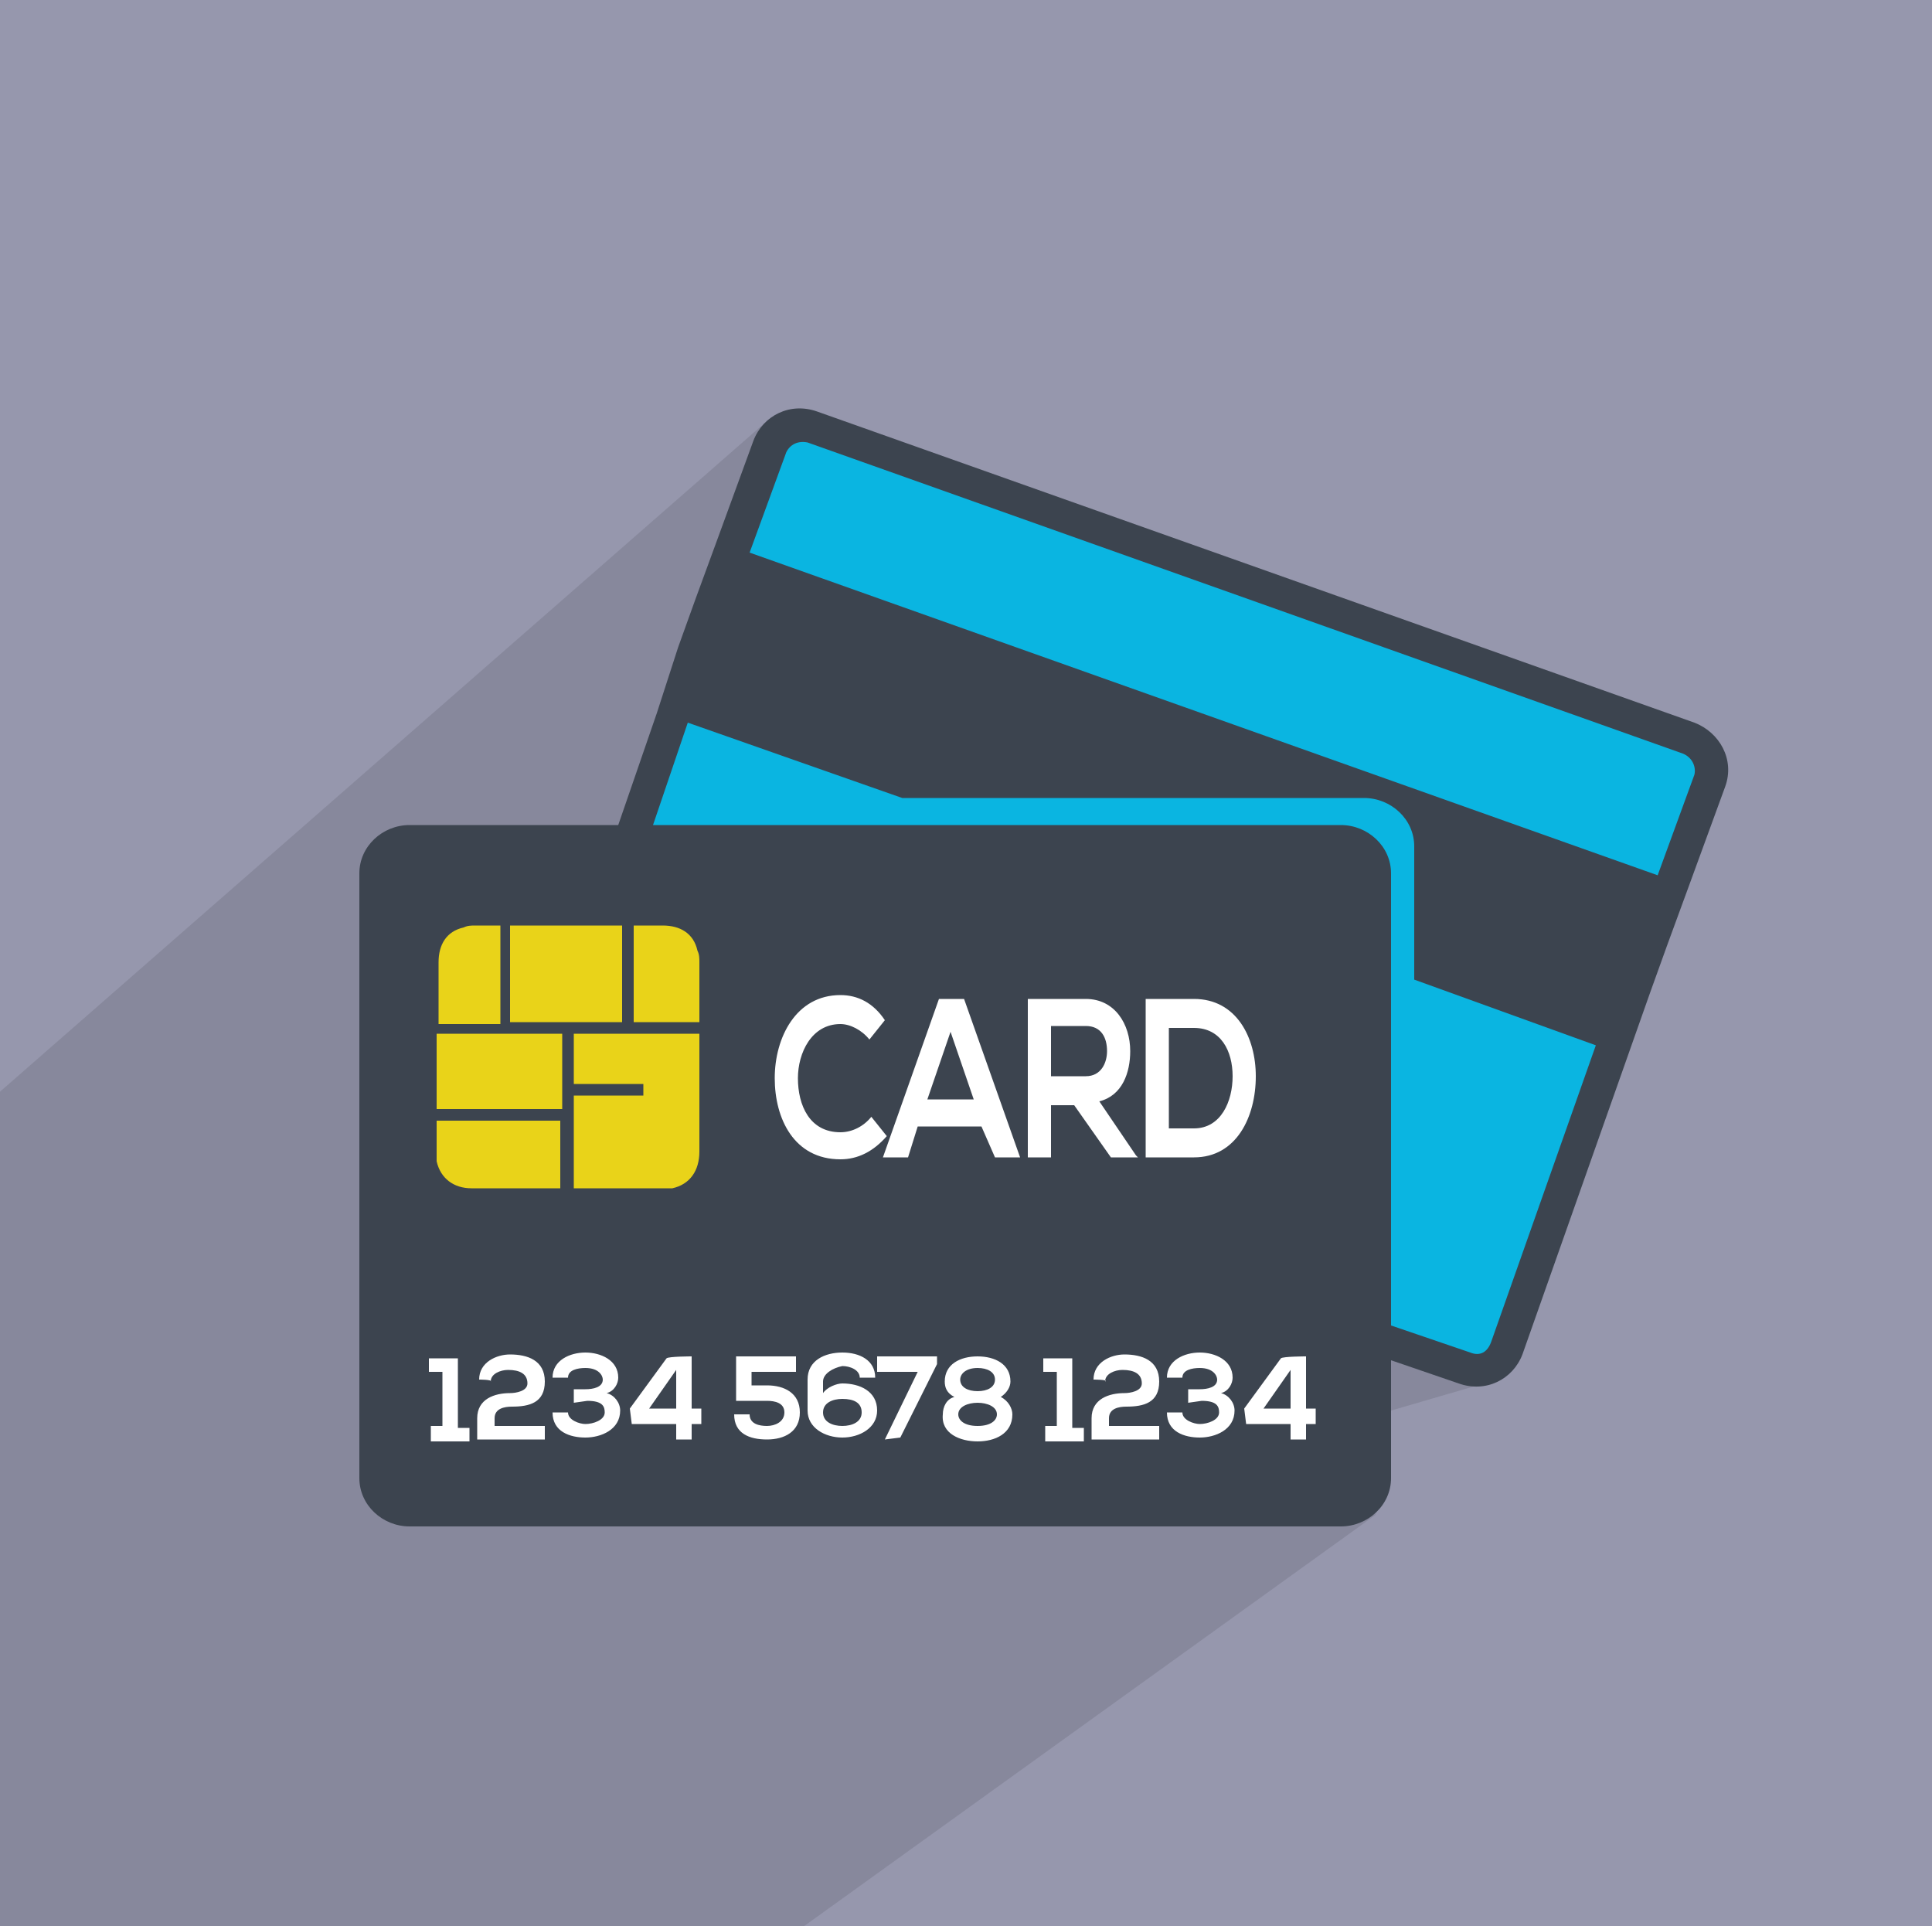 <?xml version="1.0" encoding="utf-8"?>
<!-- Generator: Adobe Illustrator 23.0.3, SVG Export Plug-In . SVG Version: 6.00 Build 0)  -->
<svg version="1.1" id="Layer_1" xmlns="http://www.w3.org/2000/svg" xmlns:xlink="http://www.w3.org/1999/xlink" x="0px" y="0px"
	 viewBox="0 0 100 99.7" style="enable-background:new 0 0 100 99.7;" xml:space="preserve">
<style type="text/css">
	.st0{fill:#9697AD;}
	.st1{opacity:0.1;}
	.st2{fill:#0AB5E1;}
	.st3{fill:#3C444F;}
	.st4{fill:#E9D319;}
	.st5{fill:#FFFFFF;}
</style>
<rect class="st0" width="100" height="99.7"/>
<polygon class="st1" points="41.6,99.7 71.2,78.4 70.3,73.5 77.5,71.4 85.4,49 88.6,39.3 64.9,30.3 55.1,27.5 39.8,21.7 0,56.5 
	0,99.7 "/>
<polygon class="st2" points="31.7,43.8 40,22.4 41.7,22.3 87.5,38.2 88.7,39.7 77.7,70.4 75.9,70.8 70.8,68.8 "/>
<path class="st3" d="M87.7,37.4L42.3,21.3c-1.4-0.5-2.8,0.2-3.3,1.5L37.1,28L36,31l-0.9,2.5L34,36.9l-2,5.8H21.2
	c-1.4,0-2.6,1.1-2.6,2.5v31.3c0,1.4,1.2,2.5,2.6,2.5h48.2c1.4,0,2.6-1.1,2.6-2.5v-6.1l3.5,1.2c1.4,0.5,2.8-0.2,3.3-1.5l5.4-15.3
	l1.2-3.4l0.9-2.5l1.1-3l1.9-5.2C89.8,39.3,89,37.9,87.7,37.4z M77.2,69.4C77,70,76.6,70.2,76.1,70L72,68.6V45.2
	c0-1.4-1.2-2.5-2.6-2.5H33.8l1.8-5.3l11.1,3.9h23.9c1.4,0,2.6,1.1,2.6,2.5v6.9l9.4,3.4L77.2,69.4z M87.7,40.1l-1.9,5.2l-47-16.7
	l1.9-5.2c0.2-0.4,0.6-0.6,1.1-0.5L87.1,39C87.6,39.2,87.8,39.7,87.7,40.1z"/>
<path class="st4" d="M22.6,58c0,0.5,0,1.1,0,1.6c0,0.2,0,0.3,0,0.5c0.2,0.9,0.9,1.4,1.8,1.4c1.5,0,3.1,0,4.6,0V58H22.6L22.6,58z
	 M29.7,56.1h3.6v0.6h-3.6v4.8c1.5,0,3.1,0,4.6,0c0.2,0,0.4,0,0.5,0c0.9-0.2,1.4-0.9,1.4-1.9c0-2,0-4,0-6.1h-6.5V56.1z M32.2,52.9v-5
	c-0.9,0-1.8,0-2.8,0s-2,0-3,0v5H32.2z M29.1,53.5h-6.5c0,1.3,0,2.6,0,3.9h6.5V53.5z M25.8,47.9c-0.4,0-0.8,0-1.2,0
	c-0.2,0-0.4,0-0.6,0.1c-0.9,0.2-1.3,0.9-1.3,1.8c0,1.1,0,2.1,0,3.2h3.2v-5.1H25.8z M36.2,52.9c0-1,0-2.1,0-3.1c0-0.2,0-0.4-0.1-0.6
	c-0.2-0.9-0.9-1.3-1.8-1.3c-0.5,0-1,0-1.5,0v5C32.8,52.9,36.2,52.9,36.2,52.9z"/>
<path class="st5" d="M22.3,73.8h0.6V71h-0.7v-0.7h1.5v3.6h0.6v0.7h-2C22.3,74.5,22.3,73.8,22.3,73.8z M24.8,71.4
	c0-0.9,0.9-1.3,1.6-1.3c0.9,0,1.8,0.3,1.8,1.4s-0.8,1.3-1.7,1.3c-0.4,0-0.9,0.1-0.9,0.6v0.4h2.6v0.7h-3.5c0-0.4,0-0.7,0-1.1
	c0-1,0.9-1.3,1.7-1.3c0.3,0,0.9-0.1,0.9-0.5c0-0.5-0.4-0.7-1-0.7c-0.4,0-0.9,0.2-0.9,0.6C25.5,71.4,24.8,71.4,24.8,71.4z M29.7,72.6
	v-0.7h0.6c0.4,0,0.9-0.1,0.9-0.5c0-0.2-0.2-0.6-0.9-0.6c-0.4,0-0.9,0.1-0.9,0.5h-0.8c0-0.9,0.9-1.3,1.7-1.3c0.8,0,1.7,0.4,1.7,1.3
	c0,0.3-0.2,0.7-0.6,0.8c0.4,0.1,0.7,0.5,0.7,0.9c0,1-1,1.4-1.8,1.4s-1.7-0.3-1.7-1.3h0.8c0,0.4,0.6,0.6,0.9,0.6c0.4,0,1-0.2,1-0.6
	c0-0.3-0.1-0.6-0.9-0.6L29.7,72.6L29.7,72.6z M35.8,70.2v2.7h0.5v0.8h-0.5v0.8H35v-0.8h-2.3l-0.1-0.8l1.9-2.6
	C34.6,70.2,35.8,70.2,35.8,70.2z M35,72.9v-2l-1.4,2H35L35,72.9z M41.2,71h-2.3v0.7h0.8c0.9,0,1.7,0.4,1.7,1.4s-0.8,1.4-1.7,1.4
	S38,74.2,38,73.2h0.8c0,0.5,0.5,0.6,0.9,0.6s0.9-0.2,0.9-0.7s-0.5-0.6-0.9-0.6h-1.6c0-0.8,0-1.5,0-2.3h3.1V71L41.2,71z M42.6,71.5
	v0.6c0.2-0.3,0.7-0.5,1-0.5c0.9,0,1.8,0.4,1.8,1.4c0,0.9-0.9,1.4-1.8,1.4c-0.9,0-1.8-0.5-1.8-1.4v-1.6c0-1,0.9-1.4,1.8-1.4
	c0.9,0,1.7,0.4,1.7,1.3h-0.8c0-0.4-0.5-0.6-0.9-0.6C43.1,70.8,42.6,71.1,42.6,71.5L42.6,71.5z M44.6,73.1c0-0.5-0.4-0.7-1-0.7
	c-0.5,0-1,0.2-1,0.7s0.5,0.7,1,0.7C44.1,73.8,44.6,73.6,44.6,73.1z M45.8,74.5l1.7-3.5h-2.1v-0.8h3.1v0.4l-1.9,3.8L45.8,74.5
	L45.8,74.5z M49.4,72.3c-0.4-0.2-0.5-0.5-0.5-0.8c0-0.9,0.8-1.3,1.7-1.3s1.7,0.4,1.7,1.3c0,0.3-0.2,0.6-0.5,0.8
	c0.4,0.2,0.6,0.6,0.6,0.9c0,1-0.9,1.4-1.8,1.4c-0.9,0-1.9-0.4-1.8-1.4C48.8,72.8,49,72.4,49.4,72.3z M49.6,73.2c0,0.3,0.3,0.6,1,0.6
	s1-0.3,1-0.6c0-0.4-0.5-0.6-1-0.6S49.6,72.8,49.6,73.2z M50.6,72c0.5,0,0.9-0.2,0.9-0.6s-0.4-0.6-0.9-0.6c-0.6,0-0.9,0.3-0.9,0.6
	C49.7,71.8,50.1,72,50.6,72z M54.1,73.8h0.6V71H54v-0.7h1.5v3.6h0.6v0.7h-2V73.8L54.1,73.8z M56.6,71.4c0-0.9,0.9-1.3,1.6-1.3
	c0.9,0,1.8,0.3,1.8,1.4s-0.8,1.3-1.7,1.3c-0.4,0-0.9,0.1-0.9,0.6v0.4H60v0.7h-3.5c0-0.4,0-0.7,0-1.1c0-1,0.9-1.3,1.7-1.3
	c0.3,0,0.9-0.1,0.9-0.5c0-0.5-0.4-0.7-1-0.7c-0.4,0-0.9,0.2-0.9,0.6C57.4,71.4,56.6,71.4,56.6,71.4z M61.5,72.6v-0.7h0.6
	c0.4,0,0.9-0.1,0.9-0.5c0-0.2-0.2-0.6-0.9-0.6c-0.4,0-0.9,0.1-0.9,0.5h-0.8c0-0.9,0.9-1.3,1.7-1.3s1.7,0.4,1.7,1.3
	c0,0.3-0.2,0.7-0.6,0.8c0.4,0.1,0.7,0.5,0.7,0.9c0,1-1,1.4-1.8,1.4s-1.7-0.3-1.7-1.3h0.8c0,0.4,0.6,0.6,0.9,0.6c0.4,0,1-0.2,1-0.6
	c0-0.3-0.1-0.6-0.9-0.6L61.5,72.6L61.5,72.6z M67.6,70.2v2.7h0.5v0.8h-0.5v0.8h-0.8v-0.8h-2.3l-0.1-0.8l1.9-2.6
	C66.4,70.2,67.6,70.2,67.6,70.2z M66.8,72.9v-2l-1.4,2H66.8L66.8,72.9z M45.9,58.8c-0.7,0.8-1.5,1.2-2.4,1.2c-2.4,0-3.4-2.1-3.4-4.2
	c0-2.1,1.1-4.3,3.4-4.3c0.9,0,1.7,0.4,2.3,1.3l-0.8,1c-0.4-0.5-1-0.8-1.5-0.8c-1.5,0-2.2,1.5-2.2,2.8c0,1.4,0.6,2.8,2.2,2.8
	c0.6,0,1.2-0.3,1.6-0.8L45.9,58.8z M50.8,58.3h-3.3L47,59.9h-1.3l2.9-8.2h1.3l2.9,8.2h-1.3L50.8,58.3z M49.2,53.4L48,56.9h2.4
	L49.2,53.4z M58.9,59.9h-1.4l-1.9-2.7h-1.2v2.7h-1.2v-8.2c1,0,2,0,3,0c1.5,0,2.3,1.3,2.3,2.7c0,1.1-0.4,2.3-1.6,2.6l1.9,2.8
	L58.9,59.9L58.9,59.9z M54.4,53.1v2.6h1.8c0.8,0,1.1-0.7,1.1-1.3c0-0.7-0.3-1.3-1.1-1.3H54.4L54.4,53.1z M65,55.7
	c0,2.1-1,4.2-3.2,4.2c-0.8,0-1.7,0-2.5,0v-8.2c0.8,0,1.7,0,2.5,0C64,51.7,65,53.7,65,55.7z M60.5,58.4h1.3c1.4,0,2-1.4,2-2.7
	s-0.6-2.5-2-2.5h-1.3V58.4z"/>
</svg>
